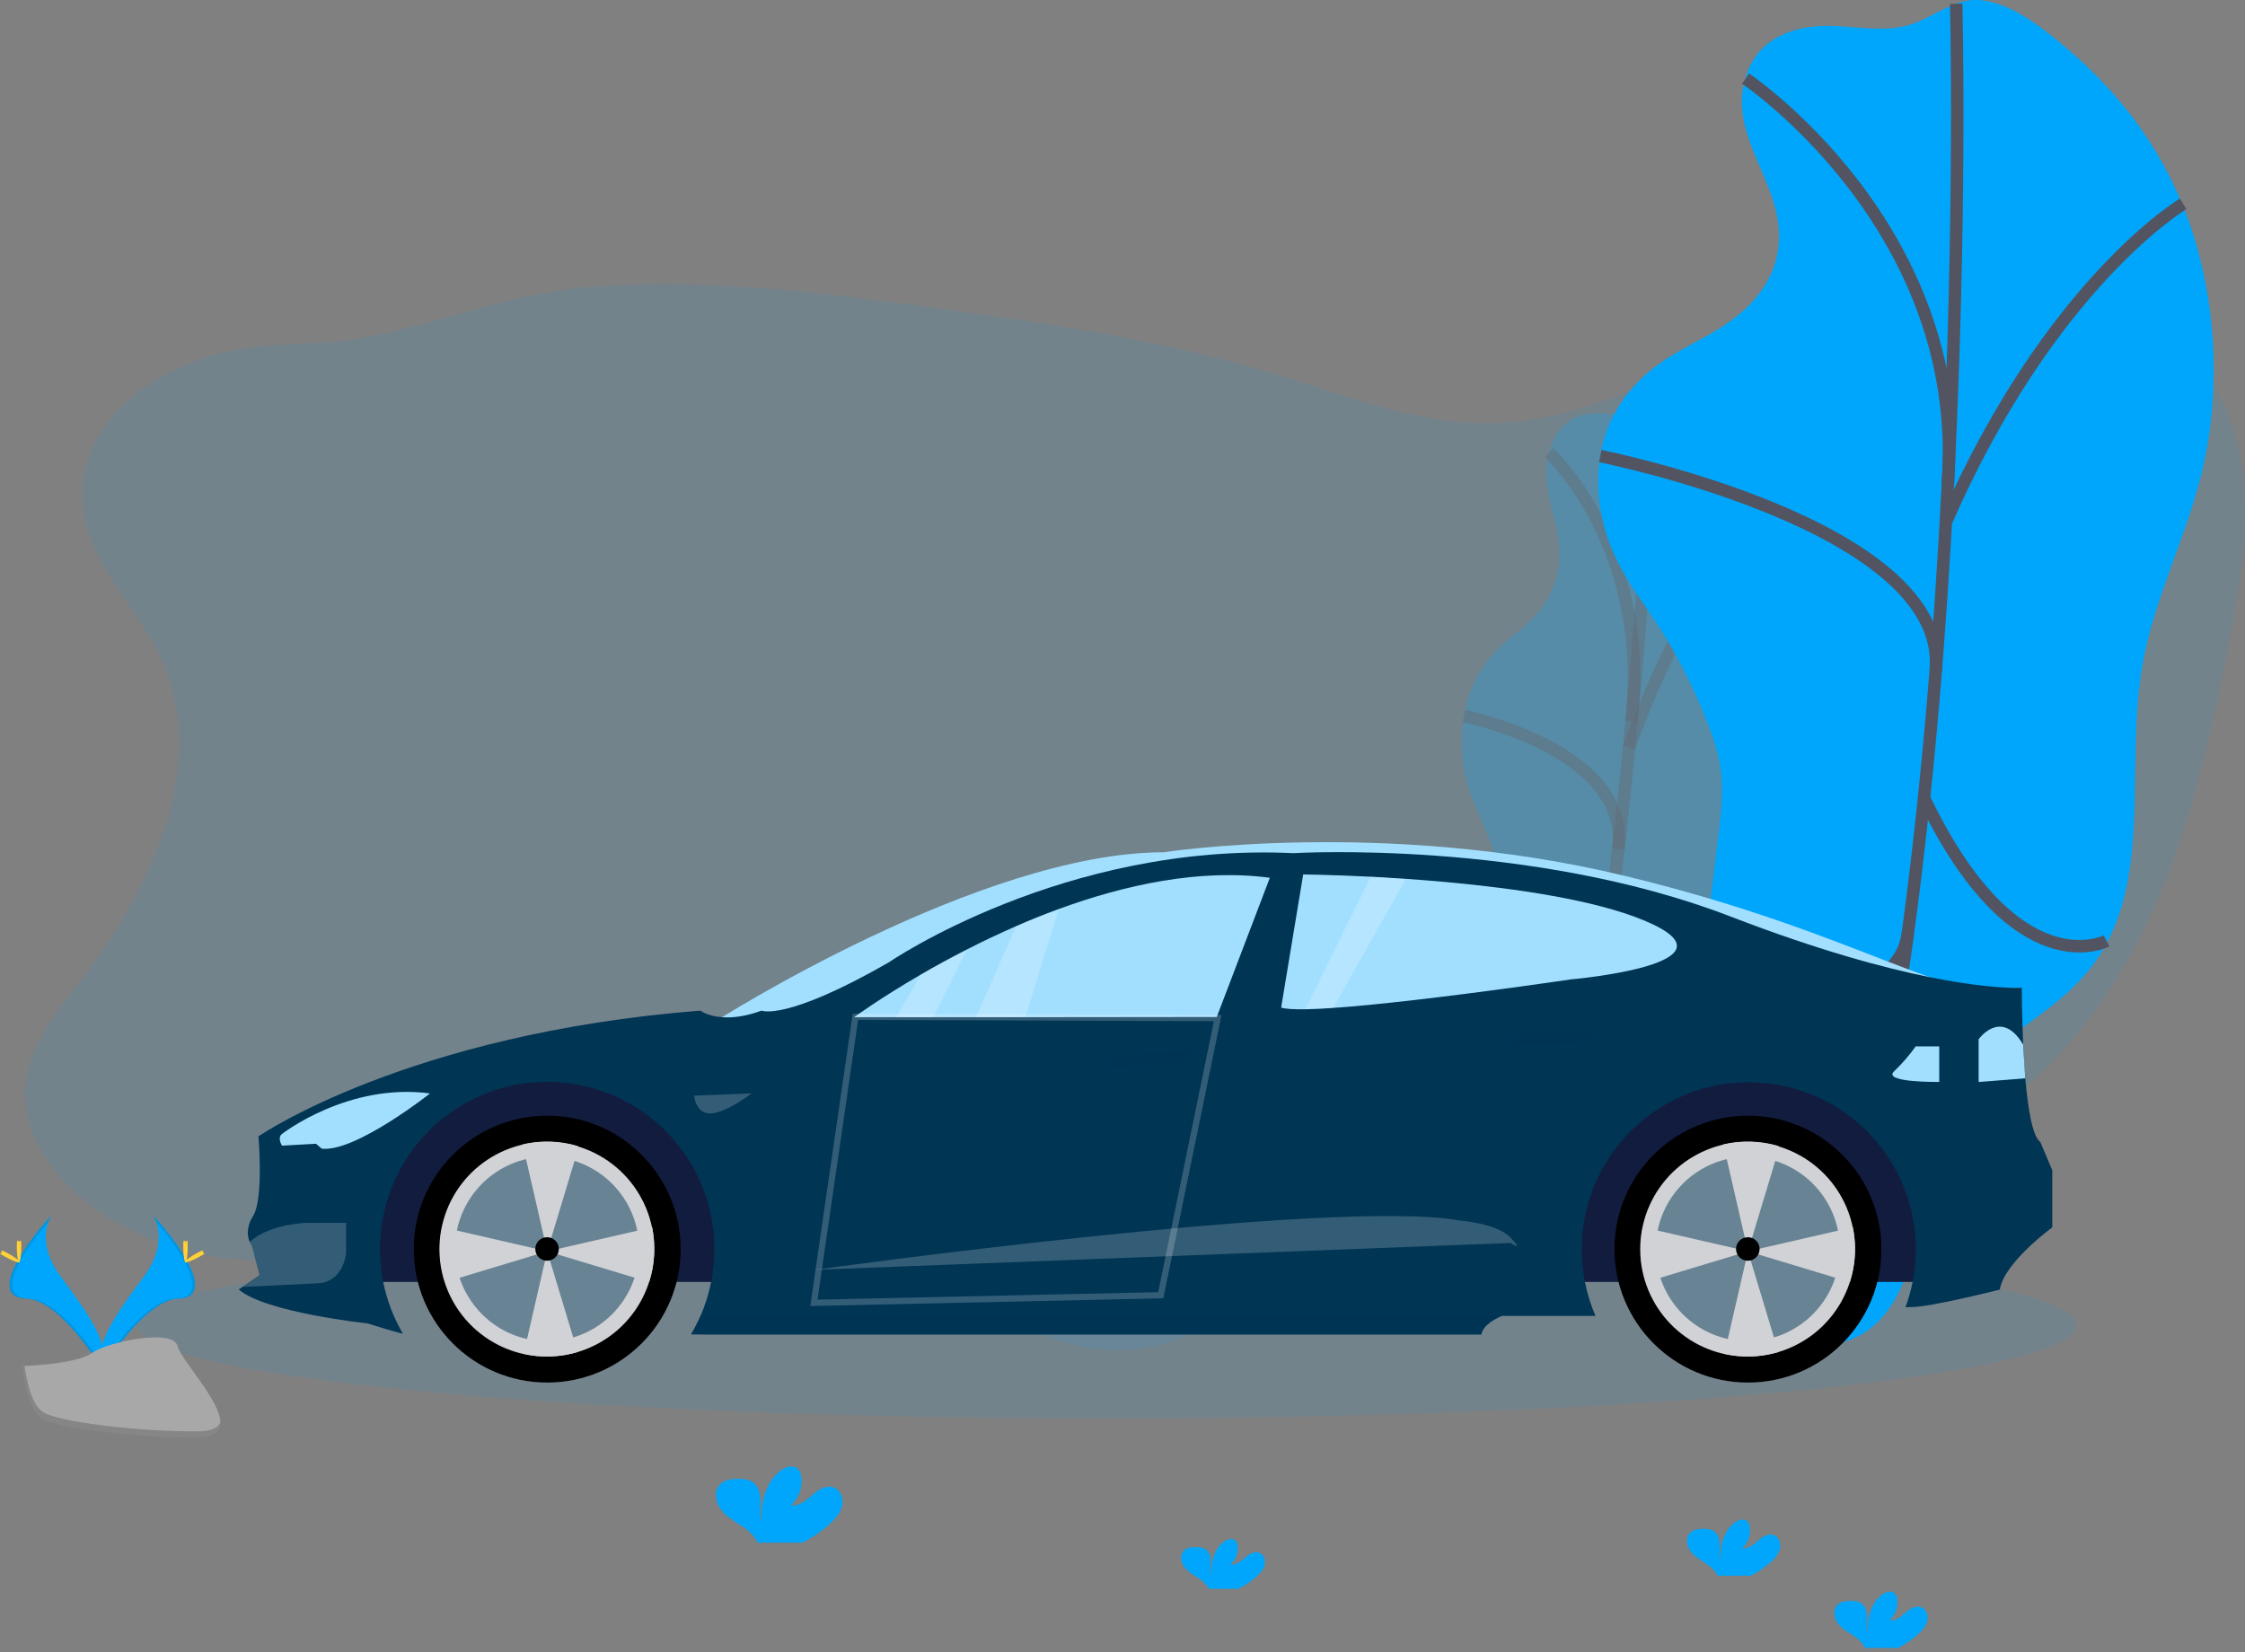 <svg width="360" height="265" viewBox="0 0 360 265" fill="none" xmlns="http://www.w3.org/2000/svg">
<rect x="0" y="0" width="360" height="265" fill="#808080" stroke="none"/>
<g clip-path="url(#clip0)">
<path opacity="0.1" d="M26.035 106.057C33.611 123.168 23.945 142.877 12.585 157.735C8.775 162.707 4.588 167.913 4.053 174.173C3.417 181.807 8.586 188.826 14.723 193.414C25.908 201.775 41.19 204.359 54.502 200.143C66.008 196.507 75.681 188.266 87.284 184.944C106.704 179.386 127.272 188.601 143.888 200.077C155.648 208.198 168.244 218.071 182.421 216.337C192.403 215.116 200.873 208.111 206.617 199.859C209.39 195.86 211.804 191.415 215.847 188.724C218.249 187.125 221.07 186.278 223.895 185.675C249.668 180.167 277.016 193.61 302.448 186.696C319.624 182.025 333.321 168.447 341.835 152.82C350.349 137.192 354.325 119.54 357.637 102.051C359.989 89.622 361.941 76.212 356.547 64.775C350.825 52.678 337.582 45.345 324.273 43.975C310.965 42.604 297.613 46.403 285.351 51.761C270.029 58.461 255.012 67.84 238.287 67.873C226.898 67.894 216.039 63.51 205.148 60.191C186.907 54.619 168.004 51.849 149.126 49.293C131.063 46.847 112.825 44.568 94.653 46.022C81.795 47.043 70.443 51.958 57.967 54.23C49.835 55.713 41.663 54.593 33.684 57.105C23.869 60.177 13.748 67.306 13.207 78.52C12.694 89.182 22.015 96.972 26.035 106.057Z" fill="#00A6FB"/>
<g opacity="0.5">
<path opacity="0.5" d="M253.696 66.582C251.879 67.106 249.621 68.458 248.516 72.17C246.335 79.44 251.381 84.413 249.727 91.963C249.274 93.971 248.408 95.861 247.182 97.514C245.157 100.259 242.954 101.56 240.824 103.483C238.116 105.939 236.176 109.125 235.237 112.658C234.207 116.558 234.121 120.646 234.986 124.585C235.746 127.879 237.04 130.275 238.167 132.946C239.57 136.356 240.665 139.884 241.438 143.488C241.868 145.24 242.112 147.033 242.165 148.836C242.202 151.101 241.849 153.562 241.504 155.99L238.425 177.477C238.014 180.338 237.6 183.246 237.585 185.969C237.563 189.114 238.068 191.815 238.57 194.45C239.661 200.136 240.813 206.035 243.296 209.035C245.779 212.034 249.988 210.994 252.58 204.872C255.045 199.056 255.096 191.277 257.27 185.053C260.694 175.238 267.506 173.93 271.283 164.576C274.918 155.605 273.799 144.583 275.645 134.36C276.961 127.028 279.764 120.34 281.425 113.095C283.814 102.658 283.577 91.825 281.669 83.806C279.76 75.787 276.336 70.279 272.556 66.103C270.952 64.332 269.24 62.758 267.226 62.602C265.085 62.438 263.228 65.147 261.101 65.943C258.636 66.862 256.179 65.877 253.696 66.582Z" fill="#00A6FB"/>
<path opacity="0.5" d="M265.289 63.111C265.289 63.111 261.654 155.91 246.411 210.634" stroke="#535461" stroke-width="2" stroke-miterlimit="10"/>
<path opacity="0.5" d="M248.421 72.624C248.421 72.624 264.7 87.459 261.628 115.726" stroke="#535461" stroke-width="2" stroke-miterlimit="10"/>
<path opacity="0.5" d="M234.746 114.836C234.746 114.836 261.501 120.216 259.516 136.218" stroke="#535461" stroke-width="2" stroke-miterlimit="10"/>
<path opacity="0.5" d="M281.702 83.584C281.702 83.584 270.88 93.061 261.232 119.903" stroke="#535461" stroke-width="2" stroke-miterlimit="10"/>
<path opacity="0.5" d="M271.12 164.71C271.12 164.71 263.733 170.527 257.804 150.239" stroke="#535461" stroke-width="2" stroke-miterlimit="10"/>
<path opacity="0.5" d="M239.254 176.543C239.254 176.543 254.318 174.577 255.706 165.14" stroke="#535461" stroke-width="2" stroke-miterlimit="10"/>
</g>
<path d="M290.11 4.341C286.38 4.893 281.894 6.62 280.051 11.953C276.434 22.408 287.434 30.321 284.901 41.245C284.141 44.517 282.269 47.178 280.295 49.119C276.427 52.921 272.025 54.572 267.844 57.153C263.664 59.734 259.323 63.783 257.364 70.003C255.477 75.987 256.295 82.599 258.255 87.539C260.214 92.48 263.18 96.162 265.83 100.226C269.057 105.229 271.756 110.554 273.882 116.115C274.831 118.562 275.7 121.143 276.009 124.073C276.351 127.414 275.918 131.009 275.489 134.528L271.665 165.79C271.156 169.953 270.643 174.188 270.938 178.197C271.269 182.825 272.635 186.86 273.984 190.8C276.892 199.299 280.004 208.129 285.482 212.837C290.96 217.544 299.569 216.516 304.2 207.806C308.609 199.514 307.799 188.081 311.557 179.175C317.483 165.14 331.424 164.005 338.131 150.682C344.569 137.901 340.966 121.55 343.551 106.697C345.405 96.053 350.418 86.54 353.002 76.067C356.71 60.977 354.94 45 350.032 32.964C345.125 20.928 337.389 12.411 329.072 5.813C325.546 3.017 321.801 0.491 317.628 0.026C313.179 -0.469 309.631 3.276 305.345 4.217C300.365 5.333 295.166 3.592 290.11 4.341Z" fill="#00A6FB"/>
<path d="M313.688 0.596C313.688 0.596 317.196 136.829 292.109 215.607" stroke="#535461" stroke-width="2" stroke-miterlimit="10"/>
<path d="M279.906 12.607C279.906 12.607 315.393 36.388 312.354 77.648" stroke="#535461" stroke-width="2" stroke-miterlimit="10"/>
<path d="M256.612 73.151C256.612 73.151 312.623 84.246 310.412 107.572" stroke="#535461" stroke-width="2" stroke-miterlimit="10"/>
<path d="M350.083 32.695C350.083 32.695 328.796 45.367 312.026 83.751" stroke="#535461" stroke-width="2" stroke-miterlimit="10"/>
<path d="M337.804 150.908C337.804 150.908 323.205 158.592 308.529 128.006" stroke="#535461" stroke-width="2" stroke-miterlimit="10"/>
<path d="M273.232 164.558C273.232 164.558 304.178 163.445 305.948 149.719" stroke="#535461" stroke-width="2" stroke-miterlimit="10"/>
<path opacity="0.1" d="M177.474 227.486C263.335 227.486 332.94 220.8 332.94 212.553C332.94 204.306 263.335 197.62 177.474 197.62C91.612 197.62 22.007 204.306 22.007 212.553C22.007 220.8 91.612 227.486 177.474 227.486Z" fill="#00A6FB"/>
<path d="M24.447 194.777C24.447 194.777 27.493 198.776 23.04 204.774C18.587 210.772 14.915 215.868 16.416 219.616C16.416 219.616 23.134 208.445 28.602 208.289C34.069 208.133 30.463 201.495 24.447 194.777Z" fill="#00A6FB"/>
<path opacity="0.1" d="M24.447 194.777C24.712 195.162 24.921 195.583 25.068 196.027C30.405 202.294 33.244 208.143 28.118 208.292C23.342 208.431 17.613 216.97 16.238 219.129C16.284 219.295 16.338 219.459 16.402 219.62C16.402 219.62 23.12 208.449 28.587 208.292C34.054 208.136 30.463 201.495 24.447 194.777Z" fill="black"/>
<path d="M30.11 199.856C30.11 201.259 29.954 202.4 29.747 202.4C29.54 202.4 29.383 201.262 29.383 199.856C29.383 198.449 29.579 199.129 29.772 199.129C29.965 199.129 30.11 198.452 30.11 199.856Z" fill="#FFD037"/>
<path d="M32.048 201.528C30.816 202.2 29.743 202.618 29.652 202.433C29.561 202.248 30.481 201.579 31.713 200.91C32.946 200.241 32.459 200.728 32.553 200.91C32.648 201.092 33.284 200.852 32.048 201.528Z" fill="#FFD037"/>
<path d="M8.354 194.777C8.354 194.777 5.307 198.776 9.76 204.774C14.214 210.772 17.871 215.868 16.416 219.616C16.416 219.616 9.699 208.445 4.231 208.289C-1.236 208.133 2.341 201.495 8.354 194.777Z" fill="#00A6FB"/>
<path opacity="0.1" d="M8.354 194.777C8.088 195.162 7.879 195.583 7.732 196.027C2.396 202.294 -0.443 208.143 4.682 208.292C9.459 208.431 15.188 216.97 16.562 219.129C16.517 219.295 16.462 219.459 16.398 219.62C16.398 219.62 9.681 208.449 4.213 208.292C-1.254 208.136 2.341 201.495 8.354 194.777Z" fill="black"/>
<path d="M2.694 199.856C2.694 201.259 2.85 202.4 3.057 202.4C3.264 202.4 3.421 201.262 3.421 199.856C3.421 198.449 3.224 199.129 3.032 199.129C2.839 199.129 2.694 198.452 2.694 199.856Z" fill="#FFD037"/>
<path d="M0.749 201.528C1.981 202.2 3.054 202.618 3.144 202.433C3.235 202.248 2.316 201.579 1.083 200.91C-0.149 200.241 0.338 200.728 0.244 200.91C0.149 201.092 -0.483 200.852 0.749 201.528Z" fill="#FFD037"/>
<path d="M3.661 219.097C3.661 219.097 12.178 218.835 14.744 217.006C17.311 215.178 27.831 213.008 28.482 215.916C29.132 218.824 41.281 230.497 31.666 230.573C22.051 230.649 9.324 229.075 6.761 227.516C4.199 225.956 3.661 219.097 3.661 219.097Z" fill="#A8A8A8"/>
<path opacity="0.2" d="M31.841 229.569C22.226 229.646 9.499 228.072 6.936 226.512C4.984 225.323 4.206 221.059 3.948 219.093H3.664C3.664 219.093 4.202 225.963 6.765 227.523C9.328 229.082 22.055 230.66 31.684 230.584C34.462 230.562 35.418 229.573 35.367 228.112C34.956 228.995 33.905 229.548 31.841 229.569Z" fill="black"/>
<path d="M114.519 163.929C114.519 163.929 157.142 136.697 186.609 136.697C186.609 136.697 222.085 131.172 260.672 140.511C299.26 149.849 313.513 161.958 324.212 158.403L279.266 159.719L114.519 163.929Z" fill="#A2DFFF"/>
<path opacity="0.1" d="M114.519 163.929C114.519 163.929 157.142 136.697 186.609 136.697C186.609 136.697 222.085 131.172 260.672 140.511C299.26 149.849 313.513 161.958 324.212 158.403L279.266 159.719L114.519 163.929Z" fill="#A2DFFF"/>
<path d="M315.418 205.606H55.473L62.62 176.972L106.824 165.219L315.418 170.701V205.606Z" fill="#121C3F"/>
<path d="M329.101 187.714V196.853C329.101 196.853 321.383 202.451 320.682 206.835C320.682 206.835 309.631 209.642 306.475 209.642C306.188 209.642 305.876 209.642 305.548 209.674C306.041 208.352 306.427 206.991 306.701 205.607C307.475 201.721 307.377 197.712 306.415 193.868C305.454 190.025 303.651 186.442 301.138 183.379C298.625 180.316 295.464 177.849 291.882 176.154C288.301 174.46 284.388 173.581 280.426 173.581C276.464 173.581 272.551 174.46 268.969 176.154C265.388 177.849 262.227 180.316 259.713 183.379C257.2 186.442 255.398 190.025 254.436 193.868C253.474 197.712 253.377 201.721 254.151 205.607C254.523 207.48 255.094 209.308 255.855 211.059H240.871C240.871 211.059 240.733 211.107 240.508 211.205C239.704 211.568 237.81 212.528 237.538 214.037H113.356L110.811 214.015C111.352 213.107 111.838 212.167 112.266 211.201C113.063 209.411 113.656 207.537 114.032 205.614C114.771 201.941 114.733 198.155 113.919 194.498C113.105 190.841 111.534 187.396 109.307 184.383C107.08 181.371 104.246 178.859 100.989 177.009C97.732 175.159 94.123 174.011 90.395 173.641C86.667 173.271 82.903 173.687 79.345 174.86C75.788 176.034 72.516 177.94 69.74 180.456C66.964 182.971 64.746 186.041 63.23 189.466C61.713 192.891 60.93 196.597 60.933 200.343C60.933 202.109 61.106 203.871 61.449 205.603C62.035 208.536 63.109 211.35 64.626 213.927C62.852 213.495 58.981 212.266 58.981 212.266C58.981 212.266 42.495 210.514 38.286 206.813L38.922 206.374L41.619 204.53L40.391 199.805C40.242 199.605 40.12 199.388 40.027 199.158C39.7 198.369 39.413 196.904 40.569 195.064C42.321 192.258 41.445 182.261 41.445 182.261C41.445 182.261 65.299 165.776 112.306 162.09C112.306 162.09 113.429 162.962 115.748 163.144C117.318 163.271 119.438 163.078 122.131 162.09C122.131 162.09 125.988 163.842 142.488 154.372C142.488 154.372 170.556 135.077 207.391 136.836C207.391 136.836 245.277 134.553 277.55 147.015C291.458 152.38 302.041 155.241 309.584 156.753C316.549 158.153 320.922 158.411 322.925 158.433H322.968C323.623 158.433 324.012 158.433 324.15 158.433H324.208C324.208 158.433 324.208 162.61 324.43 167.542V167.568C324.51 169.284 324.619 171.09 324.771 172.846V172.955C325.193 177.845 325.92 182.287 327.181 183.166L329.101 187.714Z" fill="#003554"/>
<path d="M45.236 181.861C45.236 181.861 55.804 173.616 68.96 175.372C68.96 175.372 56.989 184.846 51.594 184.231L50.675 183.442L45.222 183.748C45.222 183.748 44.407 182.475 45.236 181.861Z" fill="#A2DFFF"/>
<path opacity="0.2" d="M55.495 196.125V200.993C55.495 200.993 55.131 205.642 50.933 205.817L38.937 206.409L41.63 204.566L40.401 199.841C40.252 199.643 40.13 199.427 40.038 199.197C41.129 198.194 43.699 196.5 48.926 196.136L55.495 196.125Z" fill="white"/>
<path opacity="0.2" d="M111.317 175.725L120.525 175.361C120.525 175.361 116.799 178.299 114.167 178.564C111.535 178.829 111.317 175.725 111.317 175.725Z" fill="white"/>
<path opacity="0.2" d="M130.7 203.658C130.7 203.658 213.971 192.08 234.099 195.762C234.099 195.762 240.017 196.159 242.256 198.525C244.495 200.892 242.256 199.357 242.256 199.357L130.7 203.658Z" fill="white"/>
<path opacity="0.5" d="M177.314 171.163C177.314 171.163 178.368 169.189 180.076 169.145L191.171 168.575C191.171 168.575 190.996 170.109 189.023 170.679L177.314 171.163Z" fill="#003554"/>
<path opacity="0.5" d="M241.511 167.829C241.511 167.829 242.565 165.855 244.274 165.812L255.368 165.227C255.368 165.227 255.194 166.761 253.22 167.331L241.511 167.829Z" fill="#003554"/>
<path d="M203.629 140.784L195.115 163.111L164.42 163.144H156.517H149.643H143.699H136.967C136.967 163.144 141.067 160.134 147.672 156.299C149.853 155.026 152.329 153.667 155.015 152.3C157.487 151.035 160.148 149.755 162.944 148.541C165.125 147.582 167.422 146.658 169.771 145.797C180.418 141.903 192.385 139.29 203.629 140.784Z" fill="#A2DFFF"/>
<path d="M251.86 157.087C251.86 157.087 239.035 158.988 226.796 160.395C222.117 160.933 217.526 161.399 213.767 161.657L213.244 161.693C211.79 161.788 210.441 161.849 209.296 161.871C207.478 161.904 206.119 161.824 205.439 161.606L208.976 140.249C208.976 140.249 213.338 140.296 219.791 140.613L221.201 140.689C222.543 140.765 223.957 140.852 225.433 140.954C227.541 141.1 229.762 141.274 232.052 141.485C243.111 142.499 255.637 144.32 263.569 147.599C280.448 154.586 251.86 157.087 251.86 157.087Z" fill="#A2DFFF"/>
<path d="M310.969 167.83V173.53C310.969 173.53 301.761 173.66 303.735 171.821C305.012 170.6 306.172 169.261 307.199 167.822L310.969 167.83Z" fill="#A2DFFF"/>
<path d="M324.764 172.948L317.286 173.533V166.681C317.286 166.681 320.751 161.813 324.215 167.208L324.415 167.524L324.764 172.948Z" fill="#A2DFFF"/>
<path d="M87.75 221.743C99.569 221.743 109.15 212.162 109.15 200.343C109.15 188.524 99.569 178.942 87.75 178.942C75.931 178.942 66.35 188.524 66.35 200.343C66.35 212.162 75.931 221.743 87.75 221.743Z" fill="black"/>
<path d="M104.915 200.325C104.923 204.741 103.234 208.991 100.198 212.197C97.162 215.404 93.01 217.322 88.6 217.554C84.191 217.787 79.86 216.318 76.503 213.449C73.145 210.58 71.018 206.532 70.561 202.139C70.103 197.747 71.35 193.347 74.044 189.848C76.738 186.349 80.673 184.018 85.036 183.337C89.399 182.656 93.857 183.677 97.489 186.189C101.121 188.701 103.649 192.512 104.552 196.835C104.791 197.983 104.913 199.152 104.915 200.325Z" fill="#D0D2D5"/>
<path opacity="0.5" d="M87.724 215.112C95.874 215.112 102.48 208.49 102.48 200.32C102.48 192.151 95.874 185.529 87.724 185.529C79.575 185.529 72.969 192.151 72.969 200.32C72.969 208.49 79.575 215.112 87.724 215.112Z" fill="#003554"/>
<path d="M92.661 183.81V184.435L87.75 200.695L83.809 183.541C86.733 182.859 89.784 182.952 92.661 183.81V183.81Z" fill="#D0D2D5"/>
<path d="M92.625 216.846C89.812 217.679 86.833 217.782 83.969 217.145L87.746 200.695L92.625 216.846Z" fill="#D0D2D5"/>
<path d="M104.915 200.325C104.918 202.118 104.64 203.902 104.094 205.61H104.025L87.764 200.699L104.581 196.838C104.809 197.986 104.922 199.154 104.915 200.325Z" fill="#D0D2D5"/>
<path d="M87.75 200.695L71.49 205.606H71.362C70.457 202.767 70.295 199.743 70.893 196.824L87.75 200.695Z" fill="#D0D2D5"/>
<path d="M87.724 202.207C88.766 202.207 89.611 201.363 89.611 200.321C89.611 199.279 88.766 198.434 87.724 198.434C86.682 198.434 85.838 199.279 85.838 200.321C85.838 201.363 86.682 202.207 87.724 202.207Z" fill="black"/>
<path d="M280.295 221.743C292.114 221.743 301.695 212.162 301.695 200.343C301.695 188.524 292.114 178.942 280.295 178.942C268.476 178.942 258.895 188.524 258.895 200.343C258.895 212.162 268.476 221.743 280.295 221.743Z" fill="black"/>
<path d="M297.464 200.325C297.472 204.741 295.783 208.991 292.747 212.197C289.711 215.404 285.559 217.322 281.149 217.554C276.739 217.787 272.408 216.318 269.051 213.449C265.694 210.58 263.567 206.532 263.11 202.139C262.652 197.747 263.899 193.347 266.593 189.848C269.287 186.349 273.222 184.018 277.585 183.337C281.948 182.656 286.406 183.677 290.038 186.189C293.669 188.701 296.198 192.512 297.1 196.835C297.34 197.983 297.462 199.152 297.464 200.325Z" fill="#D0D2D5"/>
<path opacity="0.5" d="M280.273 215.112C288.422 215.112 295.028 208.49 295.028 200.32C295.028 192.151 288.422 185.529 280.273 185.529C272.124 185.529 265.518 192.151 265.518 200.32C265.518 208.49 272.124 215.112 280.273 215.112Z" fill="#003554"/>
<path d="M285.206 183.81V184.435L280.295 200.695L276.354 183.541C279.278 182.859 282.329 182.952 285.206 183.81V183.81Z" fill="#D0D2D5"/>
<path d="M285.173 216.846C282.36 217.679 279.381 217.782 276.518 217.145L280.295 200.695L285.173 216.846Z" fill="#D0D2D5"/>
<path d="M297.464 200.324C297.466 202.118 297.189 203.901 296.642 205.61H296.559L280.295 200.695L297.111 196.834C297.346 197.983 297.464 199.152 297.464 200.324V200.324Z" fill="#D0D2D5"/>
<path d="M280.295 200.695L264.035 205.606H263.907C263.002 202.767 262.84 199.743 263.438 196.824L280.295 200.695Z" fill="#D0D2D5"/>
<path d="M280.273 202.207C281.315 202.207 282.16 201.363 282.16 200.321C282.16 199.279 281.315 198.434 280.273 198.434C279.231 198.434 278.386 199.279 278.386 200.321C278.386 201.363 279.231 202.207 280.273 202.207Z" fill="black"/>
<path opacity="0.2" d="M155.019 152.322L149.643 163.158H143.699L147.672 156.32C149.864 155.048 152.333 153.692 155.019 152.322Z" fill="white"/>
<path opacity="0.2" d="M169.771 145.818L164.416 163.147H156.513L162.947 148.556C165.143 147.603 167.426 146.687 169.771 145.818Z" fill="white"/>
<path opacity="0.2" d="M225.44 140.972L213.775 161.66L213.251 161.697C211.797 161.791 210.448 161.853 209.303 161.875L219.798 140.634L221.208 140.711C222.532 140.783 223.957 140.871 225.44 140.972Z" fill="white"/>
<path opacity="0.2" d="M137.17 163.085L130.511 208.958L186.133 207.74L195.264 163.285L137.17 163.085Z" stroke="white" stroke-miterlimit="10"/>
<path opacity="0.5" d="M240.511 211.19C239.708 211.553 237.814 212.513 237.541 214.021H113.356L110.811 214C111.352 213.092 111.838 212.152 112.266 211.186L240.511 211.19Z" fill="#003554"/>
<path d="M133.146 244.339C133.993 243.551 134.789 242.62 135.036 241.489C135.284 240.359 134.8 238.999 133.717 238.581C132.506 238.116 131.208 238.945 130.227 239.806C129.245 240.668 128.119 241.624 126.835 241.442C127.496 240.843 127.991 240.082 128.27 239.235C128.55 238.388 128.605 237.482 128.431 236.607C128.375 236.246 128.222 235.907 127.988 235.626C127.315 234.899 126.094 235.215 125.29 235.782C122.746 237.6 122.019 241.064 122.001 244.198C121.742 243.067 121.961 241.889 121.953 240.73C121.946 239.57 121.63 238.287 120.652 237.662C120.043 237.334 119.358 237.174 118.667 237.196C117.515 237.153 116.232 237.269 115.446 238.112C114.468 239.159 114.719 240.915 115.574 242.067C116.428 243.22 117.718 243.943 118.907 244.739C119.861 245.308 120.675 246.085 121.288 247.011C121.361 247.141 121.42 247.277 121.466 247.418H128.686C130.304 246.598 131.805 245.562 133.146 244.339V244.339Z" fill="#00A6FB"/>
<path d="M201.548 252.811C202.11 252.294 202.638 251.685 202.802 250.945C202.965 250.205 202.645 249.314 201.927 249.041C201.124 248.736 200.263 249.279 199.612 249.843C198.962 250.407 198.214 251.033 197.363 250.914C197.802 250.521 198.13 250.024 198.315 249.469C198.5 248.914 198.537 248.321 198.422 247.748C198.384 247.512 198.283 247.29 198.128 247.106C197.682 246.63 196.872 246.837 196.339 247.208C194.652 248.398 194.17 250.666 194.158 252.718C193.986 251.978 194.131 251.207 194.126 250.447C194.121 249.688 193.912 248.848 193.263 248.439C192.859 248.224 192.405 248.119 191.947 248.134C191.183 248.105 190.332 248.182 189.812 248.734C189.163 249.419 189.329 250.569 189.896 251.323C190.462 252.078 191.318 252.551 192.106 253.072C192.739 253.445 193.279 253.953 193.685 254.56C193.733 254.645 193.773 254.734 193.803 254.827H198.59C199.664 254.289 200.659 253.611 201.548 252.811V252.811Z" fill="#00A6FB"/>
<path d="M284.039 250.454C284.705 249.91 285.191 249.178 285.431 248.352C285.613 247.516 285.257 246.517 284.457 246.211C283.563 245.87 282.607 246.488 281.883 247.116C281.16 247.745 280.328 248.458 279.379 248.323C279.866 247.881 280.231 247.32 280.438 246.696C280.644 246.071 280.685 245.403 280.557 244.757C280.516 244.49 280.402 244.238 280.229 244.03C279.731 243.499 278.834 243.728 278.237 244.147C276.347 245.477 275.82 248.043 275.809 250.355C275.62 249.523 275.78 248.654 275.773 247.811C275.765 246.967 275.533 245.993 274.813 245.55C274.367 245.31 273.865 245.191 273.359 245.204C272.508 245.172 271.563 245.259 270.982 245.881C270.254 246.651 270.447 247.949 271.076 248.789C271.705 249.628 272.657 250.17 273.537 250.759C274.242 251.178 274.844 251.751 275.296 252.435C275.35 252.53 275.394 252.629 275.427 252.733H280.753C281.946 252.125 283.052 251.358 284.039 250.454V250.454Z" fill="#00A6FB"/>
<path d="M307.668 262.017C308.334 261.474 308.82 260.741 309.06 259.916C309.242 259.08 308.886 258.08 308.086 257.775C307.192 257.433 306.236 258.051 305.512 258.68C304.789 259.309 303.956 260.021 303.008 259.887C303.495 259.445 303.86 258.884 304.066 258.259C304.273 257.634 304.314 256.966 304.185 256.321C304.144 256.053 304.031 255.802 303.858 255.594C303.36 255.063 302.462 255.292 301.866 255.71C299.976 257.04 299.449 259.607 299.438 261.919C299.249 261.086 299.409 260.218 299.401 259.374C299.394 258.531 299.161 257.557 298.442 257.113C297.995 256.873 297.494 256.754 296.988 256.768C296.137 256.735 295.192 256.822 294.61 257.444C293.883 258.215 294.076 259.512 294.705 260.352C295.334 261.192 296.286 261.734 297.166 262.322C297.871 262.742 298.472 263.314 298.925 263.998C298.978 264.093 299.022 264.193 299.056 264.296H304.382C305.575 263.688 306.68 262.922 307.668 262.017Z" fill="#00A6FB"/>
<path opacity="0.1" d="M188.488 191.887H188.361C188.361 191.887 192.541 190.76 188.488 191.887Z" fill="black"/>
<path opacity="0.1" d="M223.048 212.938V213.556C223 213.353 223 213.142 223.048 212.938V212.938Z" fill="black"/>
</g>
<defs>
<clipPath id="clip0">
<rect width="360" height="264.289" fill="white"/>
</clipPath>
</defs>
</svg>
